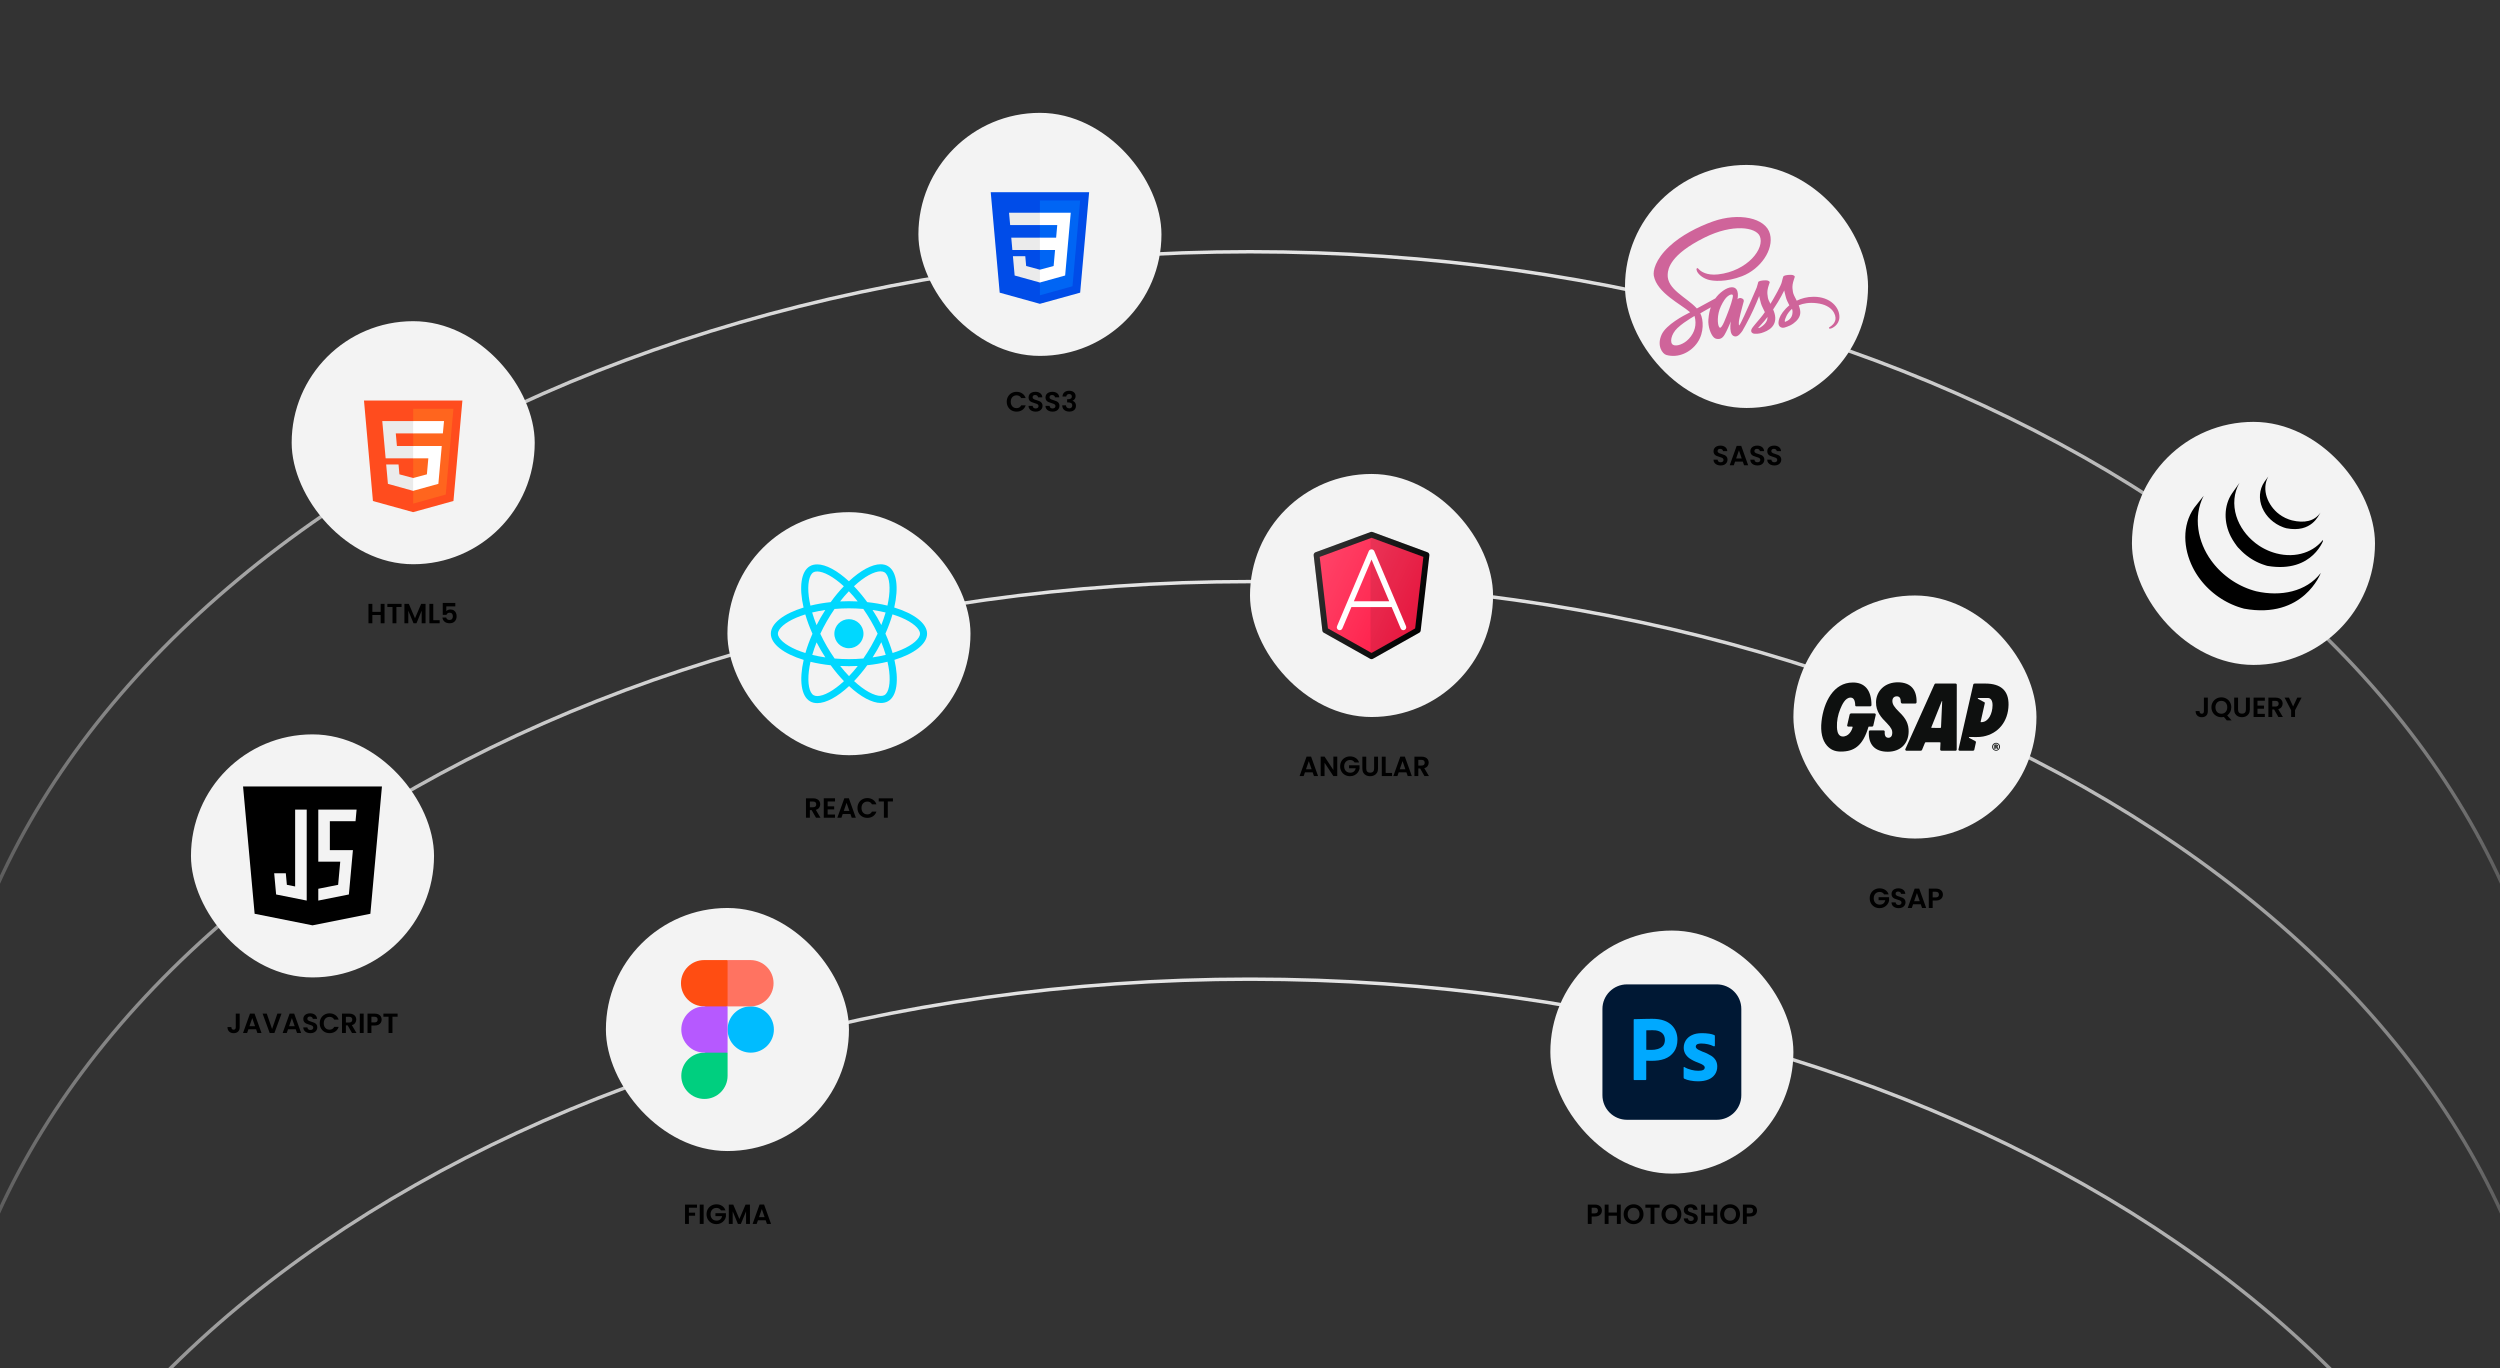 <svg width="1440" height="788" viewBox="0 0 1440 788" fill="none" xmlns="http://www.w3.org/2000/svg">
<rect x="0" y="0" width="1440" height="788" fill="#333333" stroke="none"/>
<g clip-path="url(#clip0_1482_2)">
<path d="M720 145C928.588 145 1117.38 203.044 1254.01 296.836C1390.63 390.631 1475 520.107 1475 663C1475 805.893 1390.63 935.369 1254.01 1029.16C1117.38 1122.96 928.588 1181 720 1181C511.412 1181 322.615 1122.96 185.993 1029.16C49.367 935.369 -35 805.893 -35 663C-35 520.107 49.367 390.631 185.993 296.836C322.615 203.044 511.412 145 720 145Z" stroke="url(#paint0_linear_1482_2)" stroke-width="2"/>
<path d="M720 335C928.588 335 1117.38 393.044 1254.01 486.836C1390.63 580.631 1475 710.107 1475 853C1475 995.893 1390.63 1125.37 1254.01 1219.16C1117.38 1312.96 928.588 1371 720 1371C511.412 1371 322.615 1312.96 185.993 1219.16C49.367 1125.37 -35 995.893 -35 853C-35 710.107 49.367 580.631 185.993 486.836C322.615 393.044 511.412 335 720 335Z" stroke="url(#paint1_linear_1482_2)" stroke-width="2"/>
<path d="M720 564C928.588 564 1117.38 622.044 1254.01 715.836C1390.63 809.631 1475 939.107 1475 1082C1475 1224.89 1390.63 1354.37 1254.01 1448.16C1117.38 1541.96 928.588 1600 720 1600C511.412 1600 322.615 1541.96 185.993 1448.16C49.367 1354.37 -35 1224.89 -35 1082C-35 939.107 49.367 809.631 185.993 715.836C322.615 622.044 511.412 564 720 564Z" stroke="url(#paint2_linear_1482_2)" stroke-width="2"/>
<rect x="168" y="185" width="140" height="140" rx="70" fill="#F3F3F3"/>
<path d="M214.812 288.594L209.656 230.719H266.344L261.188 288.562L237.953 295" fill="#FF4C1E"/>
<path d="M238 290.078V235.469H261.172L256.75 284.844L238 290.078Z" fill="#FF651E"/>
<path d="M220.188 242.547H238L240.649 246.094L238 249.641H227.969L228.625 256.906H238L240.649 260.586L238 263.984H222.125L220.188 242.547ZM222.437 267.547H229.562L230.062 273.219L238 275.344L240.989 278.884L238 282.75L223.438 278.688L222.437 267.547Z" fill="#EBEBEB"/>
<path d="M255.75 242.547H237.969V249.641H255.094L255.75 242.547ZM254.453 256.906H237.969V264H246.719L245.891 273.219L237.969 275.344V282.719L252.5 278.688L254.453 256.906Z" fill="white"/>
<rect x="419" y="295" width="140" height="140" rx="70" fill="#F3F3F3"/>
<g clip-path="url(#clip1_1482_2)">
<path fill-rule="evenodd" clip-rule="evenodd" d="M534 365.011C534 359.06 526.537 353.424 515.089 349.922C517.733 338.276 516.554 329.014 511.383 326.045C510.189 325.351 508.797 325.022 507.274 325.022V329.109C508.116 329.109 508.797 329.277 509.369 329.584C511.866 331.009 512.943 336.448 512.101 343.445C511.896 345.163 511.566 346.976 511.163 348.825C507.567 347.948 503.641 347.268 499.518 346.829C497.042 343.445 494.471 340.367 491.886 337.677C497.862 332.121 503.473 329.087 507.289 329.087V325C502.242 325 495.643 328.59 488.963 334.818C482.284 328.626 475.685 325.073 470.638 325.073V329.16C474.432 329.16 480.064 332.179 486.048 337.691C483.478 340.382 480.914 343.437 478.475 346.829C474.33 347.268 470.404 347.948 466.808 348.84C466.383 347.012 466.075 345.236 465.855 343.532C464.991 336.536 466.061 331.097 468.536 329.65C469.085 329.321 469.803 329.174 470.646 329.174V325.095C469.107 325.095 467.708 325.424 466.5 326.119C461.344 329.087 460.187 338.335 462.853 349.944C451.427 353.453 444 359.075 444 365.011C444 370.962 451.463 376.598 462.911 380.1C460.267 391.746 461.446 401.008 466.617 403.977C467.811 404.671 469.203 405 470.748 405C475.794 405 482.394 401.41 489.073 395.182C495.753 401.374 502.352 404.927 507.398 404.927C508.937 404.927 510.335 404.598 511.544 403.903C516.7 400.935 517.857 391.687 515.191 380.078C526.573 376.584 534 370.94 534 365.011ZM497.364 365.011C497.364 360.391 493.614 356.64 488.978 356.64C484.349 356.64 480.592 360.383 480.592 365.011C480.592 369.639 484.342 373.382 488.978 373.382C493.614 373.374 497.364 369.631 497.364 365.011ZM510.116 352.795C509.435 355.156 508.592 357.591 507.64 360.025C506.886 358.563 506.102 357.094 505.238 355.631C504.396 354.169 503.495 352.736 502.594 351.347C505.201 351.735 507.713 352.21 510.116 352.795ZM501.715 372.3C500.287 374.771 498.814 377.117 497.291 379.296C494.559 379.537 491.791 379.661 489 379.661C486.231 379.661 483.463 379.53 480.746 379.311C479.222 377.132 477.735 374.807 476.307 372.351C474.916 369.953 473.648 367.519 472.491 365.062C473.626 362.606 474.916 360.157 476.285 357.759C477.713 355.288 479.186 352.941 480.709 350.763C483.441 350.521 486.209 350.397 489 350.397C491.769 350.397 494.537 350.529 497.254 350.748C498.778 352.927 500.265 355.251 501.693 357.708C503.084 360.106 504.352 362.54 505.509 364.996C504.352 367.445 503.092 369.894 501.715 372.3ZM507.64 369.916C508.629 372.373 509.471 374.822 510.174 377.205C507.772 377.79 505.238 378.287 502.616 378.667C503.517 377.256 504.41 375.809 505.26 374.325C506.095 372.863 506.886 371.379 507.64 369.916ZM489.037 389.45C487.33 387.696 485.624 385.737 483.939 383.595C485.587 383.668 487.279 383.726 488.985 383.726C490.707 383.726 492.413 383.69 494.083 383.595C492.428 385.737 490.721 387.696 489.037 389.45ZM475.392 378.667C472.784 378.28 470.272 377.805 467.87 377.22C468.551 374.858 469.393 372.424 470.345 369.989C471.1 371.452 471.883 372.921 472.748 374.383C473.612 375.853 474.491 377.278 475.392 378.667ZM488.941 340.564C490.648 342.319 492.354 344.278 494.039 346.42C492.391 346.347 490.699 346.288 488.993 346.288C487.271 346.288 485.565 346.325 483.895 346.42C485.55 344.278 487.257 342.319 488.941 340.564ZM475.37 351.347C474.469 352.758 473.575 354.206 472.726 355.69C471.883 357.152 471.092 358.621 470.338 360.084C469.349 357.627 468.507 355.178 467.804 352.795C470.213 352.225 472.748 351.735 475.37 351.347ZM458.766 374.274C452.269 371.51 448.072 367.884 448.072 365.011C448.072 362.138 452.276 358.49 458.766 355.748C460.34 355.069 462.069 354.469 463.849 353.899C464.896 357.488 466.273 361.224 467.979 365.048C466.295 368.856 464.933 372.57 463.907 376.145C462.091 375.575 460.362 374.953 458.766 374.274ZM468.639 400.438C466.141 399.013 465.064 393.574 465.907 386.577C466.112 384.859 466.441 383.046 466.844 381.197C470.44 382.074 474.366 382.754 478.49 383.192C480.965 386.577 483.536 389.655 486.122 392.345C480.138 397.894 474.527 400.935 470.711 400.935C469.884 400.913 469.188 400.753 468.639 400.438ZM512.152 386.49C513.016 393.486 511.947 398.925 509.471 400.372C508.922 400.701 508.204 400.848 507.362 400.848C503.568 400.848 497.936 397.828 491.952 392.316C494.522 389.626 497.086 386.57 499.525 383.178C503.67 382.739 507.596 382.059 511.192 381.16C511.617 383.01 511.947 384.786 512.152 386.49ZM519.212 374.274C517.638 374.953 515.909 375.553 514.129 376.123C513.082 372.534 511.705 368.798 509.999 364.974C511.683 361.166 513.045 357.452 514.071 353.877C515.887 354.447 517.608 355.069 519.227 355.741C525.724 358.505 529.92 362.131 529.92 365.004C529.906 367.884 525.709 371.525 519.212 374.274Z" fill="#00D8FF"/>
</g>
<rect x="936" y="95" width="140" height="140" rx="70" fill="#F3F3F3"/>
<g clip-path="url(#clip2_1482_2)">
<path fill-rule="evenodd" clip-rule="evenodd" d="M1044.61 170.936C1040.87 170.954 1037.63 171.857 1034.91 173.186C1033.91 171.206 1032.91 169.477 1032.73 168.183C1032.54 166.681 1032.31 165.769 1032.54 163.971C1032.77 162.182 1033.81 159.637 1033.81 159.428C1033.79 159.237 1033.59 158.325 1031.43 158.299C1029.28 158.282 1027.41 158.716 1027.2 159.281C1026.99 159.845 1026.58 161.139 1026.31 162.468C1025.93 164.431 1022 171.371 1019.77 175.019C1019.04 173.603 1018.41 172.352 1018.29 171.353C1018.09 169.851 1017.87 168.939 1018.09 167.141C1018.32 165.352 1019.37 162.807 1019.37 162.599C1019.35 162.408 1019.14 161.496 1016.98 161.469C1014.83 161.452 1012.97 161.886 1012.76 162.451C1012.55 163.015 1012.32 164.344 1011.86 165.638C1011.42 166.933 1006.2 178.519 1004.84 181.541C1004.15 183.087 1003.54 184.312 1003.11 185.146C1002.67 185.979 1003.09 185.206 1003.05 185.293C1002.67 186.005 1002.46 186.396 1002.46 186.396V186.414C1002.17 186.935 1001.86 187.438 1001.72 187.438C1001.61 187.438 1001.4 186.04 1001.76 184.121C1002.53 180.099 1004.42 173.82 1004.39 173.594C1004.39 173.49 1004.75 172.387 1003.18 171.822C1001.65 171.258 1001.11 172.196 1000.98 172.196C1000.86 172.196 1000.76 172.526 1000.76 172.526C1000.76 172.526 1002.45 165.456 997.519 165.456C994.427 165.456 990.161 168.809 988.053 171.874C986.712 172.604 983.874 174.15 980.861 175.792C979.711 176.417 978.519 177.086 977.395 177.685L977.169 177.433C971.187 171.101 960.128 166.602 960.589 158.056C960.755 154.947 961.843 146.757 981.827 136.838C998.189 128.709 1011.29 130.941 1013.58 135.9C1016.81 142.987 1006.57 156.163 989.56 158.056C983.081 158.786 979.677 156.284 978.815 155.346C977.918 154.365 977.787 154.322 977.456 154.513C976.916 154.808 977.247 155.676 977.456 156.198C977.961 157.509 980.051 159.845 983.604 161.009C986.721 162.034 994.323 162.59 1003.52 159.046C1013.82 155.068 1021.87 144.012 1019.51 134.78C1017.1 125.391 1001.47 122.299 986.695 127.536C977.9 130.663 968.365 135.544 961.512 141.945C953.362 149.527 952.065 156.154 952.604 158.907C954.503 168.73 968.069 175.123 973.503 179.856C973.233 180.004 972.98 180.152 972.754 180.273C970.037 181.611 959.693 187.004 957.098 192.719C954.172 199.181 957.559 203.836 959.814 204.462C966.798 206.398 973.947 202.916 977.813 197.183C981.662 191.451 981.2 184.008 979.424 180.612L979.363 180.49L981.497 179.24C982.872 178.423 984.231 177.676 985.424 177.033C984.753 178.849 984.274 180.994 984.022 184.121C983.726 187.786 985.232 192.545 987.217 194.421C988.097 195.238 989.142 195.255 989.786 195.255C992.085 195.255 993.13 193.362 994.279 191.086C995.699 188.316 996.953 185.102 996.953 185.102C996.953 185.102 995.385 193.796 999.669 193.796C1001.24 193.796 1002.8 191.772 1003.52 190.73V190.748C1003.52 190.748 1003.56 190.687 1003.64 190.539C1003.73 190.409 1003.81 190.279 1003.89 190.14V190.096C1004.52 189.01 1005.92 186.535 1008.01 182.427C1010.71 177.129 1013.3 170.502 1013.3 170.502C1013.3 170.502 1013.55 172.126 1014.32 174.793C1014.79 176.373 1015.79 178.11 1016.56 179.795C1015.94 180.673 1015.56 181.168 1015.56 181.168L1015.58 181.185C1015.07 181.854 1014.52 182.557 1013.92 183.27C1011.79 185.814 1009.24 188.706 1008.91 189.54C1008.51 190.522 1008.59 191.251 1009.37 191.833C1009.94 192.25 1010.94 192.337 1012 192.25C1013.92 192.128 1015.26 191.642 1015.93 191.355C1016.97 190.982 1018.16 190.417 1019.31 189.584C1021.4 188.038 1022.68 185.849 1022.55 182.931C1022.49 181.324 1021.97 179.743 1021.32 178.241C1021.51 177.972 1021.69 177.702 1021.88 177.407C1025.18 172.595 1027.73 167.297 1027.73 167.297C1027.73 167.297 1027.99 168.921 1028.76 171.588C1029.16 172.943 1029.95 174.419 1030.66 175.878C1027.57 178.397 1025.63 181.315 1024.96 183.235C1023.72 186.778 1024.69 188.385 1026.51 188.759C1027.33 188.924 1028.49 188.55 1029.37 188.177C1030.46 187.821 1031.77 187.221 1032.99 186.318C1035.07 184.772 1037.08 182.627 1036.97 179.735C1036.91 178.397 1036.56 177.086 1036.08 175.835C1038.71 174.749 1042.12 174.124 1046.44 174.645C1055.74 175.731 1057.58 181.524 1057.23 183.938C1056.87 186.353 1054.93 187.69 1054.28 188.107C1053.64 188.507 1053.43 188.646 1053.49 188.941C1053.58 189.375 1053.87 189.358 1054.43 189.271C1055.21 189.149 1059.33 187.291 1059.49 182.827C1059.74 177.129 1054.28 170.876 1044.61 170.936ZM972.885 195.055C969.811 198.408 965.483 199.685 963.646 198.599C961.66 197.453 962.435 192.511 966.215 188.95C968.513 186.778 971.5 184.781 973.468 183.547C973.903 183.278 974.574 182.879 975.366 182.401C975.488 182.314 975.575 182.279 975.575 182.279C975.723 182.193 975.889 182.088 976.054 181.984C977.456 187.074 976.124 191.529 972.885 195.055ZM995.35 179.821C994.288 182.427 992.024 189.123 990.666 188.741C989.499 188.429 988.785 183.365 990.439 178.362C991.275 175.844 993.052 172.839 994.097 171.675C995.786 169.799 997.632 169.173 998.085 169.946C998.633 170.936 996.021 178.189 995.35 179.821ZM1013.89 188.654C1013.43 188.88 1013.01 189.054 1012.83 188.924C1012.68 188.837 1013.02 188.524 1013.02 188.524C1013.02 188.524 1015.33 186.04 1016.26 184.894C1016.78 184.225 1017.41 183.452 1018.08 182.583V182.835C1018.07 185.84 1015.19 187.847 1013.89 188.654ZM1028.19 185.406C1027.86 185.154 1027.89 184.381 1029.02 181.967C1029.46 181.011 1030.47 179.405 1032.2 177.885C1032.41 178.51 1032.53 179.118 1032.51 179.674C1032.49 183.426 1029.82 184.824 1028.19 185.406Z" fill="#CF649A"/>
</g>
<rect x="1033" y="343" width="140" height="140" rx="70" fill="#F3F3F3"/>
<g clip-path="url(#clip3_1482_2)">
<path d="M1080.45 411.682C1080.45 411.682 1080.45 411.693 1080.45 411.7L1079.03 417.92C1078.95 418.272 1078.61 418.53 1078.2 418.53H1076.49C1076.36 418.53 1076.25 418.615 1076.21 418.738C1074.63 424.156 1072.49 427.881 1069.66 430.117C1067.25 432.021 1064.29 432.908 1060.32 432.908C1056.76 432.908 1054.36 431.752 1052.32 429.47C1049.63 426.454 1048.52 421.516 1049.19 415.566C1050.41 404.397 1056.15 393.127 1067.2 393.127C1070.56 393.096 1073.2 394.143 1075.04 396.233C1076.98 398.443 1077.96 401.772 1077.97 406.128C1077.96 406.524 1077.63 406.843 1077.24 406.843H1069.15C1068.86 406.843 1068.6 406.583 1068.61 406.296C1068.54 403.284 1067.66 401.815 1065.9 401.815C1062.79 401.815 1060.96 406.069 1059.99 408.427C1058.63 411.721 1057.94 415.297 1058.08 418.86C1058.14 420.519 1058.41 422.852 1059.97 423.818C1061.35 424.674 1063.33 424.106 1064.52 423.158C1065.72 422.209 1066.68 420.567 1067.08 419.07C1067.14 418.862 1067.14 418.701 1067.09 418.629C1067.03 418.554 1066.87 418.537 1066.75 418.537H1064.67C1064.45 418.537 1064.23 418.434 1064.1 418.268C1063.98 418.128 1063.94 417.955 1063.98 417.785L1065.4 411.553C1065.47 411.234 1065.76 410.994 1066.11 410.95V410.934H1079.76C1079.79 410.934 1079.82 410.934 1079.85 410.941C1080.21 410.987 1080.46 411.319 1080.45 411.682H1080.45Z" fill="#0E100F"/>
<path d="M1103.94 404.532C1103.94 404.921 1103.61 405.24 1103.22 405.24H1095.76C1095.27 405.24 1094.87 404.84 1094.87 404.353C1094.87 402.156 1094.11 401.087 1092.57 401.087C1091.03 401.087 1090.04 402.043 1090.01 403.71C1089.98 405.57 1091.02 407.26 1093.99 410.165C1097.89 413.863 1099.46 417.14 1099.38 421.47C1099.26 428.473 1094.54 433 1087.36 433C1083.7 433 1080.9 432.01 1079.04 430.058C1077.14 428.075 1076.28 425.166 1076.46 421.411C1076.47 421.022 1076.79 420.705 1077.18 420.705H1084.9C1085.11 420.705 1085.32 420.808 1085.46 420.983C1085.58 421.133 1085.63 421.319 1085.6 421.494C1085.51 422.849 1085.74 423.861 1086.27 424.421C1086.61 424.784 1087.08 424.967 1087.67 424.967C1089.09 424.967 1089.93 423.951 1089.96 422.18C1089.99 420.65 1089.51 419.308 1086.9 416.596C1083.52 413.267 1080.49 409.828 1080.59 404.421C1080.64 401.286 1081.88 398.419 1084.06 396.346C1086.37 394.156 1089.54 393 1093.21 393C1096.88 393.026 1099.67 394.084 1101.49 396.145C1103.21 398.099 1104.04 400.921 1103.95 404.532H1103.94Z" fill="#0E100F"/>
<path d="M1127.06 431.682L1127.11 394.438C1127.12 394.047 1126.8 393.728 1126.41 393.728H1114.87C1114.48 393.728 1114.31 394.064 1114.2 394.287L1097.49 431.455V431.461C1097.49 431.461 1097.48 431.468 1097.48 431.47C1097.29 431.927 1097.65 432.416 1098.14 432.416H1106.2C1106.64 432.416 1106.93 432.283 1107.07 432.005L1108.67 428.119C1108.87 427.601 1108.91 427.553 1109.47 427.553H1117.18C1117.71 427.553 1117.72 427.564 1117.71 428.093L1117.54 431.706C1117.54 432.097 1117.85 432.416 1118.24 432.416H1126.39C1126.6 432.416 1126.79 432.329 1126.92 432.174C1127.04 432.036 1127.09 431.861 1127.06 431.682ZM1112.78 419.247C1112.71 419.247 1112.65 419.245 1112.6 419.24C1112.48 419.23 1112.4 419.113 1112.43 418.996C1112.44 418.941 1112.47 418.869 1112.5 418.779L1118.28 404.342C1118.33 404.2 1118.39 404.06 1118.46 403.925C1118.55 403.73 1118.67 403.717 1118.7 403.861C1118.73 403.981 1118.04 418.685 1118.04 418.685C1117.98 419.236 1117.96 419.258 1117.42 419.304L1112.79 419.249H1112.78L1112.78 419.247Z" fill="#0E100F"/>
<path d="M1143.5 393.728H1137.38C1137.05 393.728 1136.69 393.9 1136.6 394.29C1136.6 394.29 1128.08 431.658 1128.08 431.662C1128.04 431.835 1128.08 432.005 1128.19 432.147C1128.33 432.313 1128.55 432.416 1128.77 432.416H1136.43C1136.84 432.416 1137.12 432.213 1137.2 431.859C1137.2 431.859 1138.13 427.636 1138.13 427.623C1138.19 427.293 1138.08 427.037 1137.79 426.882C1137.65 426.81 1137.51 426.738 1137.38 426.666L1136.05 425.968L1134.73 425.273C1134.56 425.183 1134.38 425.094 1134.22 425.004C1134.13 424.961 1134.08 424.873 1134.08 424.777C1134.08 424.635 1134.2 424.519 1134.34 424.519L1138.54 424.539C1139.8 424.545 1141.05 424.456 1142.29 424.226C1150.98 422.606 1156.75 415.579 1156.92 406.018C1157.06 397.859 1152.55 393.723 1143.51 393.723L1143.5 393.728ZM1141.42 415.968H1141.25C1140.89 415.968 1140.82 415.927 1140.81 415.913C1140.8 415.905 1143.23 405.151 1143.23 405.135C1143.29 404.825 1143.29 404.646 1143.1 404.541C1142.86 404.405 1139.31 402.519 1139.31 402.519C1139.23 402.473 1139.18 402.386 1139.18 402.29C1139.18 402.15 1139.3 402.034 1139.44 402.034H1145.04C1146.79 402.088 1147.76 403.662 1147.71 406.351C1147.63 411.006 1145.44 415.804 1141.42 415.968Z" fill="#0E100F"/>
<path d="M1149.74 432.416C1151 432.416 1151.98 431.448 1151.98 430.143C1151.98 428.838 1151 427.87 1149.74 427.87C1148.48 427.87 1147.48 428.838 1147.48 430.143C1147.48 431.448 1148.47 432.416 1149.74 432.416ZM1148.01 430.134C1148.01 429.026 1148.67 428.301 1149.74 428.301C1150.8 428.301 1151.45 429.024 1151.45 430.134C1151.45 431.245 1150.8 431.975 1149.74 431.975C1148.67 431.975 1148.01 431.251 1148.01 430.134ZM1148.75 431.354H1149.46V430.48H1149.67C1150.21 430.48 1149.97 431.251 1150.11 431.354H1150.85V431.317C1150.71 431.28 1150.93 430.311 1150.31 430.209V430.198C1150.61 430.134 1150.81 429.916 1150.81 429.588C1150.81 429.118 1150.47 428.864 1149.92 428.864H1148.74V431.354H1148.75ZM1149.46 429.953V429.369H1149.71C1149.95 429.369 1150.09 429.446 1150.09 429.66C1150.09 429.857 1149.95 429.951 1149.71 429.951H1149.46V429.953Z" fill="#0E100F"/>
</g>
<rect x="720" y="273" width="140" height="140" rx="70" fill="#F3F3F3"/>
<path d="M822.243 318.104L790.576 306.438C790.204 306.301 789.796 306.301 789.424 306.438L757.757 318.104C757.406 318.233 757.109 318.476 756.914 318.794C756.718 319.113 756.635 319.488 756.678 319.859L761.678 363.192C761.708 363.453 761.799 363.704 761.945 363.923C762.091 364.142 762.287 364.323 762.516 364.452L789.183 379.452C789.432 379.593 789.714 379.667 790 379.667C790.286 379.667 790.568 379.593 790.817 379.452L817.484 364.452C817.713 364.323 817.909 364.142 818.055 363.923C818.201 363.704 818.292 363.453 818.322 363.192L823.322 319.859C823.365 319.488 823.282 319.113 823.086 318.794C822.891 318.476 822.593 318.233 822.243 318.104Z" fill="black"/>
<path d="M815.11 361.963L790 376.09L764.89 361.963L760.14 320.777L790 309.777L819.86 320.777L815.11 361.963Z" fill="#FF1744"/>
<path opacity="0.1" d="M789.417 309.993V375.763L790 376.09L815.11 361.963L819.86 320.777L790 309.777L789.417 309.993Z" fill="black"/>
<path d="M788.465 317.352L770.132 360.686C769.96 361.093 769.957 361.551 770.123 361.961C770.29 362.37 770.612 362.696 771.019 362.868C771.426 363.04 771.885 363.043 772.294 362.877C772.703 362.71 773.03 362.388 773.202 361.981L778.412 349.667H801.588L806.798 361.981C806.925 362.283 807.139 362.541 807.412 362.723C807.685 362.904 808.006 363 808.333 363C808.556 363 808.777 362.956 808.983 362.87C809.39 362.697 809.711 362.37 809.877 361.961C810.043 361.551 810.04 361.093 809.868 360.686L791.535 317.352C791.388 317.072 791.167 316.838 790.897 316.674C790.626 316.511 790.316 316.424 790 316.424C789.684 316.424 789.374 316.511 789.103 316.674C788.833 316.838 788.612 317.072 788.465 317.352ZM800.178 346.333H779.822L790 322.277L800.178 346.333Z" fill="white"/>
<path d="M822.243 318.104L790.576 306.438C790.204 306.301 789.796 306.301 789.424 306.438L757.757 318.104C757.406 318.233 757.109 318.476 756.914 318.794C756.718 319.113 756.635 319.488 756.678 319.859L761.678 363.192C761.708 363.453 761.799 363.704 761.945 363.923C762.091 364.142 762.287 364.323 762.516 364.452L789.183 379.452C789.432 379.593 789.714 379.667 790 379.667C790.286 379.667 790.568 379.593 790.817 379.452L817.484 364.452C817.713 364.323 817.909 364.142 818.055 363.923C818.201 363.704 818.292 363.453 818.322 363.192L823.322 319.859C823.365 319.488 823.282 319.113 823.086 318.794C822.891 318.476 822.593 318.233 822.243 318.104Z" fill="url(#paint3_linear_1482_2)"/>
<rect x="893" y="536" width="140" height="140" rx="70" fill="#F3F3F3"/>
<path d="M937.167 567H988.833C996.667 567 1003 573.333 1003 581.167V630.833C1003 638.667 996.667 645 988.833 645H937.167C929.333 645 923 638.667 923 630.833V581.167C923 573.333 929.333 567 937.167 567Z" fill="#001834"/>
<path d="M941 621.7V587.4C941 587.167 941.1 587.033 941.333 587.033C941.9 587.033 942.433 587.033 943.2 587C944 586.967 944.833 586.967 945.733 586.933C946.633 586.9 947.6 586.9 948.633 586.867C949.667 586.833 950.667 586.833 951.667 586.833C954.4 586.833 956.667 587.167 958.533 587.867C960.2 588.433 961.733 589.367 963 590.6C964.067 591.667 964.9 592.967 965.433 594.4C965.933 595.8 966.2 597.233 966.2 598.733C966.2 601.6 965.533 603.966 964.2 605.833C962.867 607.7 961 609.1 958.833 609.9C956.567 610.733 954.067 611.033 951.333 611.033C950.533 611.033 950 611.033 949.667 611C949.333 610.967 948.867 610.967 948.233 610.967V621.667C948.267 621.9 948.1 622.1 947.867 622.133C947.833 622.133 947.8 622.133 947.733 622.133H941.4C941.133 622.133 941 622 941 621.7ZM948.267 593.467V604.667C948.733 604.7 949.167 604.733 949.567 604.733H951.333C953.635 604.733 956.293 604.192 957.9 602.367C959.283 600.796 959.287 597.68 958.167 595.967C956.837 593.934 954.179 593.345 951.9 593.4C951.033 593.4 950.267 593.4 949.633 593.433C948.967 593.4 948.5 593.433 948.267 593.467Z" fill="#00A9FF"/>
<path d="M987 602.633C986 602.1 984.933 601.733 983.8 601.5C982.567 601.233 981.333 601.067 980.067 601.067C979.4 601.033 978.7 601.133 978.067 601.3C977.633 601.4 977.267 601.633 977.033 601.967C976.867 602.233 976.767 602.567 976.767 602.867C976.767 603.167 976.9 603.467 977.1 603.733C977.4 604.1 977.8 604.4 978.233 604.633C979 605.033 979.8 605.4 980.6 605.733C982.4 606.333 984.133 607.167 985.733 608.167C986.833 608.867 987.733 609.8 988.367 610.933C988.9 612 989.167 613.167 989.133 614.367C989.167 615.933 988.7 617.5 987.833 618.8C986.9 620.133 985.6 621.167 984.1 621.767C982.467 622.467 980.467 622.833 978.067 622.833C976.533 622.833 975.033 622.7 973.533 622.4C972.367 622.2 971.2 621.833 970.133 621.333C969.9 621.2 969.733 620.967 969.767 620.7V614.9C969.767 614.8 969.8 614.667 969.9 614.6C970 614.533 970.1 614.567 970.2 614.633C971.5 615.4 972.867 615.933 974.333 616.267C975.6 616.6 976.933 616.767 978.267 616.767C979.533 616.767 980.433 616.6 981.033 616.3C981.567 616.067 981.933 615.5 981.933 614.9C981.933 614.433 981.667 614 981.133 613.567C980.6 613.133 979.5 612.633 977.867 612C976.167 611.4 974.6 610.6 973.133 609.6C972.1 608.867 971.233 607.9 970.6 606.767C970.067 605.7 969.8 604.533 969.833 603.367C969.833 601.933 970.233 600.567 970.967 599.333C971.8 598 973.033 596.933 974.467 596.267C976.033 595.467 978 595.1 980.367 595.1C981.733 595.1 983.133 595.2 984.5 595.4C985.5 595.533 986.467 595.8 987.367 596.167C987.5 596.2 987.633 596.333 987.7 596.467C987.733 596.6 987.767 596.733 987.767 596.867V602.3C987.767 602.433 987.7 602.567 987.6 602.633C987.3 602.7 987.133 602.7 987 602.633Z" fill="#00A9FF"/>
<rect x="1228" y="243" width="140" height="140" rx="70" fill="#F3F3F3"/>
<g clip-path="url(#clip4_1482_2)">
<path d="M1263.81 292.565C1256.72 302.747 1257.61 315.989 1263.01 326.808C1263.14 327.064 1263.28 327.317 1263.41 327.573C1263.49 327.736 1263.57 327.901 1263.66 328.064L1263.82 328.344C1263.91 328.515 1264.01 328.677 1264.1 328.848C1264.27 329.144 1264.44 329.437 1264.62 329.733C1264.72 329.896 1264.81 330.056 1264.91 330.219C1265.11 330.531 1265.3 330.843 1265.51 331.157C1265.6 331.288 1265.68 331.424 1265.77 331.552C1266.05 331.968 1266.34 332.389 1266.63 332.803C1266.65 332.813 1266.65 332.829 1266.66 332.835C1266.71 332.901 1266.76 332.971 1266.81 333.032C1267.07 333.392 1267.33 333.741 1267.6 334.085C1267.7 334.216 1267.8 334.341 1267.9 334.467C1268.14 334.768 1268.38 335.067 1268.63 335.368C1268.72 335.477 1268.81 335.592 1268.91 335.701C1269.24 336.091 1269.58 336.483 1269.93 336.864C1269.93 336.869 1269.94 336.88 1269.95 336.885C1269.97 336.907 1269.98 336.912 1269.99 336.933C1270.33 337.304 1270.67 337.661 1271.02 338.021C1271.13 338.136 1271.24 338.245 1271.36 338.355C1271.63 338.632 1271.9 338.901 1272.18 339.168C1272.3 339.277 1272.41 339.387 1272.52 339.491C1272.9 339.84 1273.27 340.184 1273.66 340.523C1273.66 340.528 1273.67 340.533 1273.67 340.533C1273.74 340.595 1273.81 340.648 1273.87 340.704C1274.21 340.995 1274.55 341.288 1274.9 341.573C1275.04 341.688 1275.18 341.797 1275.33 341.912C1275.61 342.136 1275.9 342.36 1276.18 342.584C1276.34 342.699 1276.49 342.813 1276.64 342.933C1276.96 343.168 1277.28 343.397 1277.6 343.621C1277.72 343.709 1277.84 343.792 1277.95 343.872C1277.99 343.893 1278.02 343.92 1278.05 343.939C1278.36 344.152 1278.67 344.355 1278.99 344.557C1279.12 344.645 1279.26 344.739 1279.39 344.829C1279.87 345.131 1280.36 345.435 1280.85 345.725C1280.99 345.803 1281.13 345.877 1281.26 345.955C1281.62 346.163 1281.99 346.365 1282.36 346.568C1282.55 346.677 1282.76 346.776 1282.97 346.88C1283.23 347.016 1283.49 347.157 1283.75 347.285C1283.81 347.317 1283.87 347.347 1283.93 347.373C1284.04 347.427 1284.15 347.477 1284.25 347.531C1284.66 347.728 1285.08 347.92 1285.5 348.109C1285.59 348.152 1285.67 348.187 1285.77 348.224C1286.25 348.437 1286.73 348.64 1287.22 348.829C1287.34 348.883 1287.45 348.923 1287.57 348.971C1288.03 349.147 1288.49 349.32 1288.94 349.48C1289 349.501 1289.06 349.517 1289.11 349.536C1289.62 349.712 1290.13 349.88 1290.65 350.037C1290.77 350.075 1290.89 350.115 1291.02 350.147C1291.54 350.309 1292.05 350.496 1292.59 350.595C1326.85 356.84 1336.79 330.011 1336.79 330.011C1328.44 340.896 1313.61 343.771 1299.55 340.573C1299.02 340.453 1298.5 340.288 1297.98 340.131C1297.85 340.093 1297.72 340.053 1297.59 340.011C1297.09 339.859 1296.58 339.693 1296.09 339.52C1296.02 339.493 1295.95 339.472 1295.88 339.448C1295.43 339.285 1294.99 339.125 1294.54 338.952C1294.42 338.899 1294.3 338.853 1294.17 338.805C1293.69 338.613 1293.21 338.416 1292.73 338.205C1292.64 338.163 1292.54 338.123 1292.45 338.08C1292.04 337.893 1291.64 337.704 1291.23 337.512C1291.12 337.459 1291 337.403 1290.88 337.344C1290.57 337.187 1290.26 337.027 1289.94 336.864C1289.74 336.755 1289.53 336.651 1289.32 336.536C1288.94 336.333 1288.57 336.125 1288.19 335.907C1288.07 335.84 1287.94 335.771 1287.81 335.699C1287.32 335.408 1286.83 335.104 1286.35 334.797C1286.22 334.715 1286.09 334.627 1285.95 334.536C1285.61 334.312 1285.26 334.077 1284.91 333.843C1284.8 333.765 1284.69 333.68 1284.58 333.608C1284.25 333.373 1283.92 333.133 1283.59 332.893C1283.44 332.784 1283.3 332.675 1283.16 332.56C1282.86 332.336 1282.56 332.107 1282.27 331.867C1282.13 331.763 1282 331.653 1281.87 331.549C1281.5 331.243 1281.13 330.936 1280.77 330.616C1280.73 330.584 1280.69 330.549 1280.64 330.512C1280.25 330.168 1279.86 329.813 1279.48 329.456C1279.36 329.355 1279.25 329.251 1279.15 329.147C1278.86 328.875 1278.58 328.605 1278.31 328.323C1278.2 328.213 1278.09 328.109 1277.98 328C1277.63 327.64 1277.29 327.28 1276.95 326.912C1276.94 326.896 1276.92 326.875 1276.9 326.859C1276.55 326.469 1276.2 326.072 1275.86 325.672C1275.77 325.563 1275.68 325.459 1275.59 325.349C1275.34 325.048 1275.09 324.736 1274.84 324.421C1274.75 324.312 1274.66 324.197 1274.57 324.083C1274.27 323.696 1273.98 323.317 1273.7 322.931C1265.9 312.288 1263.09 297.611 1269.33 285.555" fill="black"/>
<path d="M1285.79 283.987C1280.67 291.363 1280.95 301.227 1284.94 309.024C1285.61 310.331 1286.37 311.597 1287.21 312.805C1287.98 313.904 1288.83 315.216 1289.85 316.093C1290.22 316.499 1290.6 316.901 1291 317.285C1291.1 317.389 1291.2 317.488 1291.3 317.587C1291.68 317.957 1292.07 318.32 1292.47 318.675C1292.49 318.691 1292.5 318.707 1292.52 318.717C1292.53 318.722 1292.53 318.723 1292.53 318.728C1292.98 319.117 1293.44 319.493 1293.9 319.864C1294.01 319.941 1294.11 320.027 1294.22 320.109C1294.69 320.469 1295.16 320.819 1295.65 321.157C1295.66 321.168 1295.68 321.178 1295.69 321.189C1295.91 321.341 1296.13 321.474 1296.35 321.621C1296.45 321.688 1296.55 321.763 1296.66 321.824C1297.01 322.048 1297.36 322.266 1297.72 322.474C1297.77 322.507 1297.82 322.531 1297.87 322.562C1298.18 322.739 1298.49 322.917 1298.81 323.088C1298.92 323.149 1299.03 323.202 1299.14 323.258C1299.36 323.373 1299.58 323.488 1299.8 323.603C1299.84 323.618 1299.87 323.635 1299.9 323.645C1300.35 323.869 1300.81 324.083 1301.27 324.285C1301.37 324.328 1301.47 324.368 1301.58 324.41C1301.95 324.568 1302.32 324.722 1302.7 324.864C1302.86 324.925 1303.02 324.984 1303.18 325.04C1303.53 325.17 1303.87 325.285 1304.22 325.4C1304.37 325.453 1304.53 325.504 1304.68 325.552C1305.18 325.704 1305.66 325.901 1306.18 325.984C1332.62 330.365 1338.73 310.008 1338.73 310.008C1333.22 317.928 1322.57 321.715 1311.19 318.76C1310.69 318.624 1310.19 318.483 1309.69 318.328C1309.54 318.28 1309.4 318.229 1309.25 318.181C1308.89 318.067 1308.54 317.947 1308.19 317.816C1308.03 317.76 1307.88 317.701 1307.72 317.645C1307.34 317.499 1306.97 317.349 1306.59 317.187C1306.49 317.144 1306.39 317.104 1306.29 317.061C1305.82 316.859 1305.36 316.64 1304.91 316.416C1304.67 316.307 1304.45 316.187 1304.22 316.067C1304.09 316 1303.95 315.925 1303.82 315.859C1303.53 315.701 1303.23 315.536 1302.94 315.371C1302.87 315.328 1302.8 315.293 1302.73 315.253C1302.38 315.045 1302.02 314.826 1301.68 314.608C1301.57 314.536 1301.46 314.461 1301.35 314.395C1301.13 314.243 1300.9 314.093 1300.67 313.936C1300.18 313.603 1299.71 313.248 1299.24 312.893C1299.13 312.805 1299.02 312.723 1298.92 312.637C1293.94 308.704 1289.99 303.336 1288.11 297.243C1286.15 290.925 1286.57 283.837 1289.98 278.08" fill="black"/>
<path d="M1304.28 277.581C1301.26 282.024 1300.97 287.544 1303.06 292.451C1305.27 297.664 1309.8 301.747 1315.08 303.685C1315.3 303.768 1315.52 303.843 1315.74 303.915C1315.84 303.947 1315.93 303.976 1316.03 304.008C1316.34 304.101 1316.65 304.216 1316.97 304.28C1331.58 307.104 1335.53 296.784 1336.59 295.264C1333.11 300.264 1327.29 301.461 1320.13 299.723C1319.57 299.587 1318.95 299.384 1318.41 299.192C1317.7 298.941 1317.02 298.656 1316.35 298.339C1315.08 297.728 1313.87 296.989 1312.74 296.141C1306.34 291.283 1302.36 282.016 1306.54 274.469" fill="black"/>
</g>
<rect x="529" y="65" width="140" height="140" rx="70" fill="#F3F3F3"/>
<g clip-path="url(#clip5_1482_2)">
<path d="M627.339 110.722L622.175 168.566L598.965 175L575.819 168.575L570.661 110.722H627.339Z" fill="#004CE8"/>
<path d="M617.755 164.882L622.167 115.452H599V170.082L617.755 164.882Z" fill="#0065F4"/>
<path d="M582.486 136.909L583.122 144.004H599L602.052 140.457L599 136.909H582.486Z" fill="#EBEBEB"/>
<path d="M599 122.548H598.975H581.208L581.853 129.643H599L602.052 126.095L599 122.548Z" fill="#EBEBEB"/>
<path d="M599 162.719L602.052 158.956L599 155.336L598.969 155.345L591.067 153.211L590.562 147.552H586.722H583.439L584.433 158.693L598.967 162.728L599 162.719Z" fill="#EBEBEB"/>
<path d="M607.713 144.004L606.889 153.206L598.975 155.342V162.724L613.521 158.693L613.628 157.494L615.295 138.814L615.469 136.909L616.75 122.548H598.975V129.643H608.974L608.328 136.909H598.975V144.004H607.713Z" fill="white"/>
</g>
<rect x="110" y="423" width="140" height="140" rx="70" fill="#F3F3F3"/>
<g clip-path="url(#clip6_1482_2)">
<path d="M140 453L146.667 526.333L180 533L213.333 526.333L220 453H140ZM176.667 518.732L159.043 515.213L157.933 503H164.629L165.232 509.653L170 510.604V466.333H176.667V518.732H176.667ZM204.792 473H190V489.667H203.278L200.957 515.214L183.333 518.733V511.936L194.766 509.654L195.977 496.334H183.333V466.334H205.397L204.792 473Z" fill="black"/>
</g>
<rect x="349" y="523" width="140" height="140" rx="70" fill="#F3F3F3"/>
<path d="M419.094 593C419.094 585.636 425.063 579.667 432.427 579.667C439.791 579.667 445.76 585.636 445.76 593C445.76 600.364 439.79 606.333 432.427 606.333C425.063 606.333 419.094 600.364 419.094 593Z" fill="#00BCFF"/>
<path d="M392.427 619.667C392.427 612.303 398.396 606.333 405.76 606.333L412.866 602.582L419.093 606.333V619.667C419.093 627.031 413.124 633 405.76 633C398.396 633 392.427 627.03 392.427 619.667Z" fill="#00CF7F"/>
<path d="M419.094 553L411.838 565.605L419.094 579.667H432.24C439.604 579.667 445.573 573.697 445.573 566.333C445.573 558.97 439.604 553 432.24 553H419.094Z" fill="#FF7361"/>
<path d="M392.24 566.333C392.24 573.697 398.209 579.667 405.573 579.667L412.646 582.398L419.093 579.667V553H405.573C398.209 553 392.24 558.97 392.24 566.333Z" fill="#FF4D12"/>
<path d="M392.427 593C392.427 600.364 398.396 606.333 405.76 606.333H419.093V579.667H405.76C398.396 579.667 392.427 585.636 392.427 593Z" fill="#B659FF"/>
<path d="M221.501 347.832V359H219.261V354.248H214.477V359H212.237V347.832H214.477V352.424H219.261V347.832H221.501ZM231.306 347.832V349.64H228.33V359H226.09V349.64H223.114V347.832H231.306ZM245.116 347.832V359H242.876V351.736L239.884 359H238.188L235.18 351.736V359H232.94V347.832H235.484L239.036 356.136L242.588 347.832H245.116ZM249.571 357.224H253.251V359H247.331V347.832H249.571V357.224ZM262.258 349.272H257.074V352.008C257.298 351.731 257.618 351.507 258.034 351.336C258.45 351.155 258.893 351.064 259.362 351.064C260.216 351.064 260.914 351.251 261.458 351.624C262.002 351.997 262.397 352.477 262.642 353.064C262.888 353.64 263.01 354.259 263.01 354.92C263.01 356.147 262.658 357.133 261.954 357.88C261.261 358.627 260.269 359 258.978 359C257.762 359 256.792 358.696 256.066 358.088C255.341 357.48 254.93 356.685 254.834 355.704H257.01C257.106 356.131 257.32 356.472 257.65 356.728C257.992 356.984 258.424 357.112 258.946 357.112C259.576 357.112 260.05 356.915 260.37 356.52C260.69 356.125 260.85 355.603 260.85 354.952C260.85 354.291 260.685 353.789 260.354 353.448C260.034 353.096 259.56 352.92 258.93 352.92C258.482 352.92 258.109 353.032 257.81 353.256C257.512 353.48 257.298 353.779 257.17 354.152H255.026V347.304H262.258V349.272Z" fill="black"/>
<path d="M579.88 231.4C579.88 230.301 580.126 229.32 580.616 228.456C581.118 227.581 581.795 226.904 582.648 226.424C583.512 225.933 584.478 225.688 585.544 225.688C586.792 225.688 587.886 226.008 588.824 226.648C589.763 227.288 590.419 228.173 590.792 229.304H588.216C587.96 228.771 587.598 228.371 587.128 228.104C586.67 227.837 586.136 227.704 585.528 227.704C584.878 227.704 584.296 227.859 583.784 228.168C583.283 228.467 582.888 228.893 582.6 229.448C582.323 230.003 582.184 230.653 582.184 231.4C582.184 232.136 582.323 232.787 582.6 233.352C582.888 233.907 583.283 234.339 583.784 234.648C584.296 234.947 584.878 235.096 585.528 235.096C586.136 235.096 586.67 234.963 587.128 234.696C587.598 234.419 587.96 234.013 588.216 233.48H590.792C590.419 234.621 589.763 235.512 588.824 236.152C587.896 236.781 586.803 237.096 585.544 237.096C584.478 237.096 583.512 236.856 582.648 236.376C581.795 235.885 581.118 235.208 580.616 234.344C580.126 233.48 579.88 232.499 579.88 231.4ZM596.562 237.112C595.783 237.112 595.079 236.979 594.45 236.712C593.831 236.445 593.34 236.061 592.978 235.56C592.615 235.059 592.428 234.467 592.418 233.784H594.818C594.85 234.243 595.01 234.605 595.298 234.872C595.596 235.139 596.002 235.272 596.514 235.272C597.036 235.272 597.447 235.149 597.746 234.904C598.044 234.648 598.194 234.317 598.194 233.912C598.194 233.581 598.092 233.309 597.89 233.096C597.687 232.883 597.431 232.717 597.122 232.6C596.823 232.472 596.407 232.333 595.874 232.184C595.148 231.971 594.556 231.763 594.098 231.56C593.65 231.347 593.26 231.032 592.93 230.616C592.61 230.189 592.45 229.624 592.45 228.92C592.45 228.259 592.615 227.683 592.946 227.192C593.276 226.701 593.74 226.328 594.338 226.072C594.935 225.805 595.618 225.672 596.386 225.672C597.538 225.672 598.471 225.955 599.186 226.52C599.911 227.075 600.311 227.853 600.386 228.856H597.922C597.9 228.472 597.735 228.157 597.426 227.912C597.127 227.656 596.727 227.528 596.226 227.528C595.788 227.528 595.436 227.64 595.17 227.864C594.914 228.088 594.786 228.413 594.786 228.84C594.786 229.139 594.882 229.389 595.074 229.592C595.276 229.784 595.522 229.944 595.81 230.072C596.108 230.189 596.524 230.328 597.058 230.488C597.783 230.701 598.375 230.915 598.834 231.128C599.292 231.341 599.687 231.661 600.018 232.088C600.348 232.515 600.514 233.075 600.514 233.768C600.514 234.365 600.359 234.92 600.05 235.432C599.74 235.944 599.287 236.355 598.69 236.664C598.092 236.963 597.383 237.112 596.562 237.112ZM606.312 237.112C605.533 237.112 604.829 236.979 604.2 236.712C603.581 236.445 603.09 236.061 602.728 235.56C602.365 235.059 602.178 234.467 602.168 233.784H604.568C604.6 234.243 604.76 234.605 605.048 234.872C605.346 235.139 605.752 235.272 606.264 235.272C606.786 235.272 607.197 235.149 607.496 234.904C607.794 234.648 607.944 234.317 607.944 233.912C607.944 233.581 607.842 233.309 607.64 233.096C607.437 232.883 607.181 232.717 606.872 232.6C606.573 232.472 606.157 232.333 605.624 232.184C604.898 231.971 604.306 231.763 603.848 231.56C603.4 231.347 603.01 231.032 602.68 230.616C602.36 230.189 602.2 229.624 602.2 228.92C602.2 228.259 602.365 227.683 602.696 227.192C603.026 226.701 603.49 226.328 604.088 226.072C604.685 225.805 605.368 225.672 606.136 225.672C607.288 225.672 608.221 225.955 608.936 226.52C609.661 227.075 610.061 227.853 610.136 228.856H607.672C607.65 228.472 607.485 228.157 607.176 227.912C606.877 227.656 606.477 227.528 605.976 227.528C605.538 227.528 605.186 227.64 604.92 227.864C604.664 228.088 604.536 228.413 604.536 228.84C604.536 229.139 604.632 229.389 604.824 229.592C605.026 229.784 605.272 229.944 605.56 230.072C605.858 230.189 606.274 230.328 606.808 230.488C607.533 230.701 608.125 230.915 608.584 231.128C609.042 231.341 609.437 231.661 609.768 232.088C610.098 232.515 610.264 233.075 610.264 233.768C610.264 234.365 610.109 234.92 609.8 235.432C609.49 235.944 609.037 236.355 608.44 236.664C607.842 236.963 607.133 237.112 606.312 237.112ZM611.982 228.408C612.035 227.341 612.408 226.52 613.102 225.944C613.806 225.357 614.728 225.064 615.87 225.064C616.648 225.064 617.315 225.203 617.87 225.48C618.424 225.747 618.84 226.115 619.118 226.584C619.406 227.043 619.55 227.565 619.55 228.152C619.55 228.824 619.374 229.395 619.022 229.864C618.68 230.323 618.27 230.632 617.79 230.792V230.856C618.408 231.048 618.888 231.389 619.23 231.88C619.582 232.371 619.758 233 619.758 233.768C619.758 234.408 619.608 234.979 619.31 235.48C619.022 235.981 618.59 236.376 618.014 236.664C617.448 236.941 616.766 237.08 615.966 237.08C614.76 237.08 613.779 236.776 613.022 236.168C612.264 235.56 611.864 234.664 611.822 233.48H613.998C614.019 234.003 614.195 234.424 614.526 234.744C614.867 235.053 615.331 235.208 615.918 235.208C616.462 235.208 616.878 235.059 617.166 234.76C617.464 234.451 617.614 234.056 617.614 233.576C617.614 232.936 617.411 232.477 617.006 232.2C616.6 231.923 615.971 231.784 615.118 231.784H614.654V229.944H615.118C616.632 229.944 617.39 229.437 617.39 228.424C617.39 227.965 617.251 227.608 616.974 227.352C616.707 227.096 616.318 226.968 615.806 226.968C615.304 226.968 614.915 227.107 614.638 227.384C614.371 227.651 614.216 227.992 614.174 228.408H611.982Z" fill="black"/>
<path d="M991.108 268.112C990.33 268.112 989.626 267.979 988.996 267.712C988.378 267.445 987.887 267.061 987.524 266.56C987.162 266.059 986.975 265.467 986.964 264.784H989.364C989.396 265.243 989.556 265.605 989.844 265.872C990.143 266.139 990.548 266.272 991.06 266.272C991.583 266.272 991.994 266.149 992.292 265.904C992.591 265.648 992.74 265.317 992.74 264.912C992.74 264.581 992.639 264.309 992.436 264.096C992.234 263.883 991.978 263.717 991.668 263.6C991.37 263.472 990.954 263.333 990.42 263.184C989.695 262.971 989.103 262.763 988.644 262.56C988.196 262.347 987.807 262.032 987.476 261.616C987.156 261.189 986.996 260.624 986.996 259.92C986.996 259.259 987.162 258.683 987.492 258.192C987.823 257.701 988.287 257.328 988.884 257.072C989.482 256.805 990.164 256.672 990.932 256.672C992.084 256.672 993.018 256.955 993.732 257.52C994.458 258.075 994.858 258.853 994.932 259.856H992.468C992.447 259.472 992.282 259.157 991.972 258.912C991.674 258.656 991.274 258.528 990.772 258.528C990.335 258.528 989.983 258.64 989.716 258.864C989.46 259.088 989.332 259.413 989.332 259.84C989.332 260.139 989.428 260.389 989.62 260.592C989.823 260.784 990.068 260.944 990.356 261.072C990.655 261.189 991.071 261.328 991.604 261.488C992.33 261.701 992.922 261.915 993.38 262.128C993.839 262.341 994.234 262.661 994.564 263.088C994.895 263.515 995.06 264.075 995.06 264.768C995.06 265.365 994.906 265.92 994.596 266.432C994.287 266.944 993.834 267.355 993.236 267.664C992.639 267.963 991.93 268.112 991.108 268.112ZM1003.85 265.872H999.402L998.666 268H996.314L1000.33 256.816H1002.94L1006.95 268H1004.59L1003.85 265.872ZM1003.24 264.08L1001.63 259.408L1000.01 264.08H1003.24ZM1012.31 268.112C1011.53 268.112 1010.83 267.979 1010.2 267.712C1009.58 267.445 1009.09 267.061 1008.73 266.56C1008.36 266.059 1008.18 265.467 1008.17 264.784H1010.57C1010.6 265.243 1010.76 265.605 1011.05 265.872C1011.35 266.139 1011.75 266.272 1012.26 266.272C1012.79 266.272 1013.2 266.149 1013.5 265.904C1013.79 265.648 1013.94 265.317 1013.94 264.912C1013.94 264.581 1013.84 264.309 1013.64 264.096C1013.44 263.883 1013.18 263.717 1012.87 263.6C1012.57 263.472 1012.16 263.333 1011.62 263.184C1010.9 262.971 1010.31 262.763 1009.85 262.56C1009.4 262.347 1009.01 262.032 1008.68 261.616C1008.36 261.189 1008.2 260.624 1008.2 259.92C1008.2 259.259 1008.36 258.683 1008.7 258.192C1009.03 257.701 1009.49 257.328 1010.09 257.072C1010.68 256.805 1011.37 256.672 1012.14 256.672C1013.29 256.672 1014.22 256.955 1014.94 257.52C1015.66 258.075 1016.06 258.853 1016.14 259.856H1013.67C1013.65 259.472 1013.48 259.157 1013.18 258.912C1012.88 258.656 1012.48 258.528 1011.98 258.528C1011.54 258.528 1011.19 258.64 1010.92 258.864C1010.66 259.088 1010.54 259.413 1010.54 259.84C1010.54 260.139 1010.63 260.389 1010.82 260.592C1011.03 260.784 1011.27 260.944 1011.56 261.072C1011.86 261.189 1012.27 261.328 1012.81 261.488C1013.53 261.701 1014.12 261.915 1014.58 262.128C1015.04 262.341 1015.44 262.661 1015.77 263.088C1016.1 263.515 1016.26 264.075 1016.26 264.768C1016.26 265.365 1016.11 265.92 1015.8 266.432C1015.49 266.944 1015.04 267.355 1014.44 267.664C1013.84 267.963 1013.13 268.112 1012.31 268.112ZM1022.06 268.112C1021.28 268.112 1020.58 267.979 1019.95 267.712C1019.33 267.445 1018.84 267.061 1018.48 266.56C1018.11 266.059 1017.93 265.467 1017.92 264.784H1020.32C1020.35 265.243 1020.51 265.605 1020.8 265.872C1021.1 266.139 1021.5 266.272 1022.01 266.272C1022.54 266.272 1022.95 266.149 1023.25 265.904C1023.54 265.648 1023.69 265.317 1023.69 264.912C1023.69 264.581 1023.59 264.309 1023.39 264.096C1023.19 263.883 1022.93 263.717 1022.62 263.6C1022.32 263.472 1021.91 263.333 1021.37 263.184C1020.65 262.971 1020.06 262.763 1019.6 262.56C1019.15 262.347 1018.76 262.032 1018.43 261.616C1018.11 261.189 1017.95 260.624 1017.95 259.92C1017.95 259.259 1018.11 258.683 1018.45 258.192C1018.78 257.701 1019.24 257.328 1019.84 257.072C1020.43 256.805 1021.12 256.672 1021.89 256.672C1023.04 256.672 1023.97 256.955 1024.69 257.52C1025.41 258.075 1025.81 258.853 1025.89 259.856H1023.42C1023.4 259.472 1023.23 259.157 1022.93 258.912C1022.63 258.656 1022.23 258.528 1021.73 258.528C1021.29 258.528 1020.94 258.64 1020.67 258.864C1020.41 259.088 1020.29 259.413 1020.29 259.84C1020.29 260.139 1020.38 260.389 1020.57 260.592C1020.78 260.784 1021.02 260.944 1021.31 261.072C1021.61 261.189 1022.02 261.328 1022.56 261.488C1023.28 261.701 1023.87 261.915 1024.33 262.128C1024.79 262.341 1025.19 262.661 1025.52 263.088C1025.85 263.515 1026.01 264.075 1026.01 264.768C1026.01 265.365 1025.86 265.92 1025.55 266.432C1025.24 266.944 1024.79 267.355 1024.19 267.664C1023.59 267.963 1022.88 268.112 1022.06 268.112Z" fill="black"/>
<path d="M1271.71 401.832V409.672C1271.71 410.76 1271.4 411.608 1270.77 412.216C1270.14 412.813 1269.29 413.112 1268.24 413.112C1267.17 413.112 1266.31 412.803 1265.65 412.184C1265 411.565 1264.67 410.701 1264.67 409.592H1266.91C1266.92 410.072 1267.03 410.445 1267.25 410.712C1267.47 410.979 1267.79 411.112 1268.21 411.112C1268.61 411.112 1268.92 410.984 1269.13 410.728C1269.35 410.472 1269.45 410.12 1269.45 409.672V401.832H1271.71ZM1282.64 414.968L1280.95 412.936C1280.48 413.053 1280 413.112 1279.51 413.112C1278.46 413.112 1277.5 412.867 1276.63 412.376C1275.75 411.885 1275.06 411.208 1274.55 410.344C1274.03 409.469 1273.78 408.483 1273.78 407.384C1273.78 406.296 1274.03 405.32 1274.55 404.456C1275.06 403.581 1275.75 402.899 1276.63 402.408C1277.5 401.917 1278.46 401.672 1279.51 401.672C1280.56 401.672 1281.52 401.917 1282.39 402.408C1283.26 402.899 1283.95 403.581 1284.45 404.456C1284.96 405.32 1285.22 406.296 1285.22 407.384C1285.22 408.376 1285.01 409.283 1284.58 410.104C1284.16 410.915 1283.59 411.576 1282.87 412.088L1285.43 414.968H1282.64ZM1276.08 407.384C1276.08 408.131 1276.23 408.787 1276.51 409.352C1276.8 409.917 1277.2 410.355 1277.71 410.664C1278.24 410.963 1278.83 411.112 1279.51 411.112C1280.18 411.112 1280.77 410.963 1281.28 410.664C1281.79 410.355 1282.19 409.917 1282.48 409.352C1282.77 408.787 1282.91 408.131 1282.91 407.384C1282.91 406.637 1282.77 405.987 1282.48 405.432C1282.19 404.867 1281.79 404.435 1281.28 404.136C1280.77 403.837 1280.18 403.688 1279.51 403.688C1278.83 403.688 1278.24 403.837 1277.71 404.136C1277.2 404.435 1276.8 404.867 1276.51 405.432C1276.23 405.987 1276.08 406.637 1276.08 407.384ZM1289.12 401.832V408.744C1289.12 409.501 1289.32 410.083 1289.72 410.488C1290.11 410.883 1290.67 411.08 1291.38 411.08C1292.11 411.08 1292.67 410.883 1293.06 410.488C1293.46 410.083 1293.65 409.501 1293.65 408.744V401.832H1295.91V408.728C1295.91 409.677 1295.7 410.483 1295.28 411.144C1294.88 411.795 1294.33 412.285 1293.64 412.616C1292.95 412.947 1292.19 413.112 1291.35 413.112C1290.52 413.112 1289.76 412.947 1289.08 412.616C1288.4 412.285 1287.87 411.795 1287.48 411.144C1287.08 410.483 1286.88 409.677 1286.88 408.728V401.832H1289.12ZM1300.31 403.64V406.44H1304.07V408.216H1300.31V411.176H1304.55V413H1298.07V401.816H1304.55V403.64H1300.31ZM1312.35 413L1309.88 408.648H1308.83V413H1306.59V401.832H1310.78C1311.64 401.832 1312.38 401.987 1312.99 402.296C1313.6 402.595 1314.05 403.005 1314.35 403.528C1314.66 404.04 1314.81 404.616 1314.81 405.256C1314.81 405.992 1314.6 406.659 1314.17 407.256C1313.75 407.843 1313.11 408.248 1312.27 408.472L1314.94 413H1312.35ZM1308.83 406.968H1310.7C1311.31 406.968 1311.76 406.824 1312.06 406.536C1312.36 406.237 1312.51 405.827 1312.51 405.304C1312.51 404.792 1312.36 404.397 1312.06 404.12C1311.76 403.832 1311.31 403.688 1310.7 403.688H1308.83V406.968ZM1325.72 401.832L1321.94 409.112V413H1319.7V409.112L1315.91 401.832H1318.44L1320.84 406.936L1323.22 401.832H1325.72Z" fill="black"/>
<path d="M138.061 583.832V591.672C138.061 592.76 137.747 593.608 137.117 594.216C136.488 594.813 135.645 595.112 134.589 595.112C133.523 595.112 132.659 594.803 131.997 594.184C131.347 593.565 131.021 592.701 131.021 591.592H133.261C133.272 592.072 133.384 592.445 133.597 592.712C133.821 592.979 134.141 593.112 134.557 593.112C134.963 593.112 135.272 592.984 135.485 592.728C135.699 592.472 135.805 592.12 135.805 591.672V583.832H138.061ZM147.522 592.872H143.074L142.338 595H139.986L144.002 583.816H146.61L150.626 595H148.258L147.522 592.872ZM146.914 591.08L145.298 586.408L143.682 591.08H146.914ZM162.159 583.832L158.063 595H155.343L151.247 583.832H153.647L156.719 592.712L159.775 583.832H162.159ZM170.35 592.872H165.902L165.166 595H162.814L166.83 583.816H169.438L173.454 595H171.086L170.35 592.872ZM169.742 591.08L168.126 586.408L166.51 591.08H169.742ZM178.812 595.112C178.033 595.112 177.329 594.979 176.7 594.712C176.081 594.445 175.59 594.061 175.228 593.56C174.865 593.059 174.678 592.467 174.668 591.784H177.068C177.1 592.243 177.26 592.605 177.548 592.872C177.846 593.139 178.252 593.272 178.764 593.272C179.286 593.272 179.697 593.149 179.996 592.904C180.294 592.648 180.444 592.317 180.444 591.912C180.444 591.581 180.342 591.309 180.14 591.096C179.937 590.883 179.681 590.717 179.372 590.6C179.073 590.472 178.657 590.333 178.124 590.184C177.398 589.971 176.806 589.763 176.348 589.56C175.9 589.347 175.51 589.032 175.18 588.616C174.86 588.189 174.7 587.624 174.7 586.92C174.7 586.259 174.865 585.683 175.196 585.192C175.526 584.701 175.99 584.328 176.588 584.072C177.185 583.805 177.868 583.672 178.636 583.672C179.788 583.672 180.721 583.955 181.436 584.52C182.161 585.075 182.561 585.853 182.636 586.856H180.172C180.15 586.472 179.985 586.157 179.676 585.912C179.377 585.656 178.977 585.528 178.476 585.528C178.038 585.528 177.686 585.64 177.42 585.864C177.164 586.088 177.036 586.413 177.036 586.84C177.036 587.139 177.132 587.389 177.324 587.592C177.526 587.784 177.772 587.944 178.06 588.072C178.358 588.189 178.774 588.328 179.308 588.488C180.033 588.701 180.625 588.915 181.084 589.128C181.542 589.341 181.937 589.661 182.268 590.088C182.598 590.515 182.764 591.075 182.764 591.768C182.764 592.365 182.609 592.92 182.3 593.432C181.99 593.944 181.537 594.355 180.94 594.664C180.342 594.963 179.633 595.112 178.812 595.112ZM184.162 589.4C184.162 588.301 184.407 587.32 184.898 586.456C185.399 585.581 186.076 584.904 186.93 584.424C187.794 583.933 188.759 583.688 189.826 583.688C191.074 583.688 192.167 584.008 193.106 584.648C194.044 585.288 194.7 586.173 195.074 587.304H192.498C192.242 586.771 191.879 586.371 191.41 586.104C190.951 585.837 190.418 585.704 189.81 585.704C189.159 585.704 188.578 585.859 188.066 586.168C187.564 586.467 187.17 586.893 186.882 587.448C186.604 588.003 186.466 588.653 186.466 589.4C186.466 590.136 186.604 590.787 186.882 591.352C187.17 591.907 187.564 592.339 188.066 592.648C188.578 592.947 189.159 593.096 189.81 593.096C190.418 593.096 190.951 592.963 191.41 592.696C191.879 592.419 192.242 592.013 192.498 591.48H195.074C194.7 592.621 194.044 593.512 193.106 594.152C192.178 594.781 191.084 595.096 189.826 595.096C188.759 595.096 187.794 594.856 186.93 594.376C186.076 593.885 185.399 593.208 184.898 592.344C184.407 591.48 184.162 590.499 184.162 589.4ZM202.747 595L200.283 590.648H199.227V595H196.987V583.832H201.179C202.043 583.832 202.779 583.987 203.387 584.296C203.995 584.595 204.448 585.005 204.747 585.528C205.056 586.04 205.211 586.616 205.211 587.256C205.211 587.992 204.997 588.659 204.571 589.256C204.144 589.843 203.509 590.248 202.667 590.472L205.339 595H202.747ZM199.227 588.968H201.099C201.707 588.968 202.16 588.824 202.459 588.536C202.757 588.237 202.907 587.827 202.907 587.304C202.907 586.792 202.757 586.397 202.459 586.12C202.16 585.832 201.707 585.688 201.099 585.688H199.227V588.968ZM209.477 583.832V595H207.237V583.832H209.477ZM219.834 587.288C219.834 587.885 219.69 588.445 219.402 588.968C219.125 589.491 218.682 589.912 218.074 590.232C217.477 590.552 216.719 590.712 215.802 590.712H213.93V595H211.69V583.832H215.802C216.666 583.832 217.402 583.981 218.01 584.28C218.618 584.579 219.071 584.989 219.37 585.512C219.679 586.035 219.834 586.627 219.834 587.288ZM215.706 588.904C216.325 588.904 216.783 588.765 217.082 588.488C217.381 588.2 217.53 587.8 217.53 587.288C217.53 586.2 216.922 585.656 215.706 585.656H213.93V588.904H215.706ZM229.024 583.832V585.64H226.048V595H223.808V585.64H220.832V583.832H229.024Z" fill="black"/>
<path d="M469.997 471L467.533 466.648H466.477V471H464.237V459.832H468.429C469.293 459.832 470.029 459.987 470.637 460.296C471.245 460.595 471.698 461.005 471.997 461.528C472.306 462.04 472.461 462.616 472.461 463.256C472.461 463.992 472.247 464.659 471.821 465.256C471.394 465.843 470.759 466.248 469.917 466.472L472.589 471H469.997ZM466.477 464.968H468.349C468.957 464.968 469.41 464.824 469.709 464.536C470.007 464.237 470.157 463.827 470.157 463.304C470.157 462.792 470.007 462.397 469.709 462.12C469.41 461.832 468.957 461.688 468.349 461.688H466.477V464.968ZM476.727 461.64V464.44H480.487V466.216H476.727V469.176H480.967V471H474.487V459.816H480.967V461.64H476.727ZM489.85 468.872H485.402L484.666 471H482.314L486.33 459.816H488.938L492.954 471H490.586L489.85 468.872ZM489.242 467.08L487.626 462.408L486.01 467.08H489.242ZM493.912 465.4C493.912 464.301 494.157 463.32 494.648 462.456C495.149 461.581 495.826 460.904 496.68 460.424C497.544 459.933 498.509 459.688 499.576 459.688C500.824 459.688 501.917 460.008 502.856 460.648C503.794 461.288 504.45 462.173 504.824 463.304H502.248C501.992 462.771 501.629 462.371 501.16 462.104C500.701 461.837 500.168 461.704 499.56 461.704C498.909 461.704 498.328 461.859 497.816 462.168C497.314 462.467 496.92 462.893 496.632 463.448C496.354 464.003 496.216 464.653 496.216 465.4C496.216 466.136 496.354 466.787 496.632 467.352C496.92 467.907 497.314 468.339 497.816 468.648C498.328 468.947 498.909 469.096 499.56 469.096C500.168 469.096 500.701 468.963 501.16 468.696C501.629 468.419 501.992 468.013 502.248 467.48H504.824C504.45 468.621 503.794 469.512 502.856 470.152C501.928 470.781 500.834 471.096 499.576 471.096C498.509 471.096 497.544 470.856 496.68 470.376C495.826 469.885 495.149 469.208 494.648 468.344C494.157 467.48 493.912 466.499 493.912 465.4ZM514.337 459.832V461.64H511.361V471H509.121V461.64H506.145V459.832H514.337Z" fill="black"/>
<path d="M756.1 444.872H751.652L750.916 447H748.564L752.58 435.816H755.188L759.204 447H756.836L756.1 444.872ZM755.492 443.08L753.876 438.408L752.26 443.08H755.492ZM770.258 447H768.018L762.946 439.336V447H760.706V435.816H762.946L768.018 443.496V435.816H770.258V447ZM780.247 439.192C779.991 438.723 779.639 438.365 779.191 438.12C778.743 437.875 778.221 437.752 777.623 437.752C776.962 437.752 776.375 437.901 775.863 438.2C775.351 438.499 774.951 438.925 774.663 439.48C774.375 440.035 774.231 440.675 774.231 441.4C774.231 442.147 774.375 442.797 774.663 443.352C774.962 443.907 775.373 444.333 775.895 444.632C776.418 444.931 777.026 445.08 777.719 445.08C778.573 445.08 779.271 444.856 779.815 444.408C780.359 443.949 780.717 443.315 780.887 442.504H777.047V440.792H783.095V442.744C782.946 443.523 782.626 444.243 782.135 444.904C781.645 445.565 781.01 446.099 780.231 446.504C779.463 446.899 778.599 447.096 777.639 447.096C776.562 447.096 775.586 446.856 774.711 446.376C773.847 445.885 773.165 445.208 772.663 444.344C772.173 443.48 771.927 442.499 771.927 441.4C771.927 440.301 772.173 439.32 772.663 438.456C773.165 437.581 773.847 436.904 774.711 436.424C775.586 435.933 776.557 435.688 777.623 435.688C778.882 435.688 779.975 435.997 780.903 436.616C781.831 437.224 782.471 438.083 782.823 439.192H780.247ZM786.96 435.832V442.744C786.96 443.501 787.158 444.083 787.552 444.488C787.947 444.883 788.502 445.08 789.216 445.08C789.942 445.08 790.502 444.883 790.896 444.488C791.291 444.083 791.488 443.501 791.488 442.744V435.832H793.744V442.728C793.744 443.677 793.536 444.483 793.12 445.144C792.715 445.795 792.166 446.285 791.472 446.616C790.79 446.947 790.027 447.112 789.184 447.112C788.352 447.112 787.595 446.947 786.912 446.616C786.24 446.285 785.707 445.795 785.312 445.144C784.918 444.483 784.72 443.677 784.72 442.728V435.832H786.96ZM798.149 445.224H801.829V447H795.909V435.832H798.149V445.224ZM810.1 444.872H805.652L804.916 447H802.564L806.58 435.816H809.188L813.204 447H810.836L810.1 444.872ZM809.492 443.08L807.876 438.408L806.26 443.08H809.492ZM820.466 447L818.002 442.648H816.946V447H814.706V435.832H818.898C819.762 435.832 820.498 435.987 821.106 436.296C821.714 436.595 822.167 437.005 822.466 437.528C822.775 438.04 822.93 438.616 822.93 439.256C822.93 439.992 822.716 440.659 822.29 441.256C821.863 441.843 821.228 442.248 820.386 442.472L823.058 447H820.466ZM816.946 440.968H818.818C819.426 440.968 819.879 440.824 820.178 440.536C820.476 440.237 820.626 439.827 820.626 439.304C820.626 438.792 820.476 438.397 820.178 438.12C819.879 437.832 819.426 437.688 818.818 437.688H816.946V440.968Z" fill="black"/>
<path d="M1085.27 515.192C1085.01 514.723 1084.66 514.365 1084.21 514.12C1083.77 513.875 1083.24 513.752 1082.65 513.752C1081.99 513.752 1081.4 513.901 1080.89 514.2C1080.37 514.499 1079.97 514.925 1079.69 515.48C1079.4 516.035 1079.25 516.675 1079.25 517.4C1079.25 518.147 1079.4 518.797 1079.69 519.352C1079.99 519.907 1080.4 520.333 1080.92 520.632C1081.44 520.931 1082.05 521.08 1082.74 521.08C1083.6 521.08 1084.29 520.856 1084.84 520.408C1085.38 519.949 1085.74 519.315 1085.91 518.504H1082.07V516.792H1088.12V518.744C1087.97 519.523 1087.65 520.243 1087.16 520.904C1086.67 521.565 1086.03 522.099 1085.25 522.504C1084.49 522.899 1083.62 523.096 1082.66 523.096C1081.59 523.096 1080.61 522.856 1079.73 522.376C1078.87 521.885 1078.19 521.208 1077.69 520.344C1077.2 519.48 1076.95 518.499 1076.95 517.4C1076.95 516.301 1077.2 515.32 1077.69 514.456C1078.19 513.581 1078.87 512.904 1079.73 512.424C1080.61 511.933 1081.58 511.688 1082.65 511.688C1083.91 511.688 1085 511.997 1085.93 512.616C1086.85 513.224 1087.49 514.083 1087.85 515.192H1085.27ZM1093.63 523.112C1092.85 523.112 1092.15 522.979 1091.52 522.712C1090.9 522.445 1090.41 522.061 1090.05 521.56C1089.69 521.059 1089.5 520.467 1089.49 519.784H1091.89C1091.92 520.243 1092.08 520.605 1092.37 520.872C1092.67 521.139 1093.07 521.272 1093.58 521.272C1094.11 521.272 1094.52 521.149 1094.82 520.904C1095.11 520.648 1095.26 520.317 1095.26 519.912C1095.26 519.581 1095.16 519.309 1094.96 519.096C1094.76 518.883 1094.5 518.717 1094.19 518.6C1093.89 518.472 1093.48 518.333 1092.94 518.184C1092.22 517.971 1091.63 517.763 1091.17 517.56C1090.72 517.347 1090.33 517.032 1090 516.616C1089.68 516.189 1089.52 515.624 1089.52 514.92C1089.52 514.259 1089.69 513.683 1090.02 513.192C1090.35 512.701 1090.81 512.328 1091.41 512.072C1092.01 511.805 1092.69 511.672 1093.46 511.672C1094.61 511.672 1095.54 511.955 1096.26 512.52C1096.98 513.075 1097.38 513.853 1097.46 514.856H1094.99C1094.97 514.472 1094.81 514.157 1094.5 513.912C1094.2 513.656 1093.8 513.528 1093.3 513.528C1092.86 513.528 1092.51 513.64 1092.24 513.864C1091.98 514.088 1091.86 514.413 1091.86 514.84C1091.86 515.139 1091.95 515.389 1092.14 515.592C1092.35 515.784 1092.59 515.944 1092.88 516.072C1093.18 516.189 1093.59 516.328 1094.13 516.488C1094.85 516.701 1095.45 516.915 1095.9 517.128C1096.36 517.341 1096.76 517.661 1097.09 518.088C1097.42 518.515 1097.58 519.075 1097.58 519.768C1097.58 520.365 1097.43 520.92 1097.12 521.432C1096.81 521.944 1096.36 522.355 1095.76 522.664C1095.16 522.963 1094.45 523.112 1093.63 523.112ZM1106.37 520.872H1101.93L1101.19 523H1098.84L1102.85 511.816H1105.46L1109.48 523H1107.11L1106.37 520.872ZM1105.77 519.08L1104.15 514.408L1102.53 519.08H1105.77ZM1119.12 515.288C1119.12 515.885 1118.98 516.445 1118.69 516.968C1118.41 517.491 1117.97 517.912 1117.36 518.232C1116.77 518.552 1116.01 518.712 1115.09 518.712H1113.22V523H1110.98V511.832H1115.09C1115.96 511.832 1116.69 511.981 1117.3 512.28C1117.91 512.579 1118.36 512.989 1118.66 513.512C1118.97 514.035 1119.12 514.627 1119.12 515.288ZM1115 516.904C1115.61 516.904 1116.07 516.765 1116.37 516.488C1116.67 516.2 1116.82 515.8 1116.82 515.288C1116.82 514.2 1116.21 513.656 1115 513.656H1113.22V516.904H1115Z" fill="black"/>
<path d="M401.469 693.832V695.64H396.813V698.504H400.381V700.28H396.813V705H394.573V693.832H401.469ZM405.297 693.832V705H403.057V693.832H405.297ZM415.286 697.192C415.03 696.723 414.678 696.365 414.23 696.12C413.782 695.875 413.26 695.752 412.662 695.752C412.001 695.752 411.414 695.901 410.902 696.2C410.39 696.499 409.99 696.925 409.702 697.48C409.414 698.035 409.27 698.675 409.27 699.4C409.27 700.147 409.414 700.797 409.702 701.352C410.001 701.907 410.412 702.333 410.934 702.632C411.457 702.931 412.065 703.08 412.758 703.08C413.612 703.08 414.31 702.856 414.854 702.408C415.398 701.949 415.756 701.315 415.926 700.504H412.086V698.792H418.134V700.744C417.985 701.523 417.665 702.243 417.174 702.904C416.684 703.565 416.049 704.099 415.27 704.504C414.502 704.899 413.638 705.096 412.678 705.096C411.601 705.096 410.625 704.856 409.75 704.376C408.886 703.885 408.204 703.208 407.702 702.344C407.212 701.48 406.966 700.499 406.966 699.4C406.966 698.301 407.212 697.32 407.702 696.456C408.204 695.581 408.886 694.904 409.75 694.424C410.625 693.933 411.596 693.688 412.662 693.688C413.921 693.688 415.014 693.997 415.942 694.616C416.87 695.224 417.51 696.083 417.862 697.192H415.286ZM431.968 693.832V705H429.728V697.736L426.736 705H425.04L422.032 697.736V705H419.792V693.832H422.336L425.888 702.136L429.44 693.832H431.968ZM441.03 702.872H436.582L435.846 705H433.494L437.51 693.816H440.118L444.134 705H441.766L441.03 702.872ZM440.422 701.08L438.806 696.408L437.19 701.08H440.422Z" fill="black"/>
<path d="M922.709 697.288C922.709 697.885 922.565 698.445 922.277 698.968C922 699.491 921.557 699.912 920.949 700.232C920.352 700.552 919.594 700.712 918.677 700.712H916.805V705H914.565V693.832H918.677C919.541 693.832 920.277 693.981 920.885 694.28C921.493 694.579 921.946 694.989 922.245 695.512C922.554 696.035 922.709 696.627 922.709 697.288ZM918.581 698.904C919.2 698.904 919.658 698.765 919.957 698.488C920.256 698.2 920.405 697.8 920.405 697.288C920.405 696.2 919.797 695.656 918.581 695.656H916.805V698.904H918.581ZM933.563 693.832V705H931.323V700.248H926.539V705H924.299V693.832H926.539V698.424H931.323V693.832H933.563ZM940.952 705.112C939.907 705.112 938.947 704.867 938.072 704.376C937.197 703.885 936.504 703.208 935.992 702.344C935.48 701.469 935.224 700.483 935.224 699.384C935.224 698.296 935.48 697.32 935.992 696.456C936.504 695.581 937.197 694.899 938.072 694.408C938.947 693.917 939.907 693.672 940.952 693.672C942.008 693.672 942.968 693.917 943.832 694.408C944.707 694.899 945.395 695.581 945.896 696.456C946.408 697.32 946.664 698.296 946.664 699.384C946.664 700.483 946.408 701.469 945.896 702.344C945.395 703.208 944.707 703.885 943.832 704.376C942.957 704.867 941.997 705.112 940.952 705.112ZM940.952 703.112C941.624 703.112 942.216 702.963 942.728 702.664C943.24 702.355 943.64 701.917 943.928 701.352C944.216 700.787 944.36 700.131 944.36 699.384C944.36 698.637 944.216 697.987 943.928 697.432C943.64 696.867 943.24 696.435 942.728 696.136C942.216 695.837 941.624 695.688 940.952 695.688C940.28 695.688 939.683 695.837 939.16 696.136C938.648 696.435 938.248 696.867 937.96 697.432C937.672 697.987 937.528 698.637 937.528 699.384C937.528 700.131 937.672 700.787 937.96 701.352C938.248 701.917 938.648 702.355 939.16 702.664C939.683 702.963 940.28 703.112 940.952 703.112ZM955.931 693.832V695.64H952.955V705H950.715V695.64H947.739V693.832H955.931ZM962.749 705.112C961.704 705.112 960.744 704.867 959.869 704.376C958.994 703.885 958.301 703.208 957.789 702.344C957.277 701.469 957.021 700.483 957.021 699.384C957.021 698.296 957.277 697.32 957.789 696.456C958.301 695.581 958.994 694.899 959.869 694.408C960.744 693.917 961.704 693.672 962.749 693.672C963.805 693.672 964.765 693.917 965.629 694.408C966.504 694.899 967.192 695.581 967.693 696.456C968.205 697.32 968.461 698.296 968.461 699.384C968.461 700.483 968.205 701.469 967.693 702.344C967.192 703.208 966.504 703.885 965.629 704.376C964.754 704.867 963.794 705.112 962.749 705.112ZM962.749 703.112C963.421 703.112 964.013 702.963 964.525 702.664C965.037 702.355 965.437 701.917 965.725 701.352C966.013 700.787 966.157 700.131 966.157 699.384C966.157 698.637 966.013 697.987 965.725 697.432C965.437 696.867 965.037 696.435 964.525 696.136C964.013 695.837 963.421 695.688 962.749 695.688C962.077 695.688 961.48 695.837 960.957 696.136C960.445 696.435 960.045 696.867 959.757 697.432C959.469 697.987 959.325 698.637 959.325 699.384C959.325 700.131 959.469 700.787 959.757 701.352C960.045 701.917 960.445 702.355 960.957 702.664C961.48 702.963 962.077 703.112 962.749 703.112ZM973.983 705.112C973.205 705.112 972.501 704.979 971.871 704.712C971.253 704.445 970.762 704.061 970.399 703.56C970.037 703.059 969.85 702.467 969.839 701.784H972.239C972.271 702.243 972.431 702.605 972.719 702.872C973.018 703.139 973.423 703.272 973.935 703.272C974.458 703.272 974.869 703.149 975.167 702.904C975.466 702.648 975.615 702.317 975.615 701.912C975.615 701.581 975.514 701.309 975.311 701.096C975.109 700.883 974.853 700.717 974.543 700.6C974.245 700.472 973.829 700.333 973.295 700.184C972.57 699.971 971.978 699.763 971.519 699.56C971.071 699.347 970.682 699.032 970.351 698.616C970.031 698.189 969.871 697.624 969.871 696.92C969.871 696.259 970.037 695.683 970.367 695.192C970.698 694.701 971.162 694.328 971.759 694.072C972.357 693.805 973.039 693.672 973.807 693.672C974.959 693.672 975.893 693.955 976.607 694.52C977.333 695.075 977.733 695.853 977.807 696.856H975.343C975.322 696.472 975.157 696.157 974.847 695.912C974.549 695.656 974.149 695.528 973.647 695.528C973.21 695.528 972.858 695.64 972.591 695.864C972.335 696.088 972.207 696.413 972.207 696.84C972.207 697.139 972.303 697.389 972.495 697.592C972.698 697.784 972.943 697.944 973.231 698.072C973.53 698.189 973.946 698.328 974.479 698.488C975.205 698.701 975.797 698.915 976.255 699.128C976.714 699.341 977.109 699.661 977.439 700.088C977.77 700.515 977.935 701.075 977.935 701.768C977.935 702.365 977.781 702.92 977.471 703.432C977.162 703.944 976.709 704.355 976.111 704.664C975.514 704.963 974.805 705.112 973.983 705.112ZM989.141 693.832V705H986.901V700.248H982.117V705H979.877V693.832H982.117V698.424H986.901V693.832H989.141ZM996.53 705.112C995.485 705.112 994.525 704.867 993.65 704.376C992.776 703.885 992.082 703.208 991.57 702.344C991.058 701.469 990.802 700.483 990.802 699.384C990.802 698.296 991.058 697.32 991.57 696.456C992.082 695.581 992.776 694.899 993.65 694.408C994.525 693.917 995.485 693.672 996.53 693.672C997.586 693.672 998.546 693.917 999.41 694.408C1000.28 694.899 1000.97 695.581 1001.47 696.456C1001.99 697.32 1002.24 698.296 1002.24 699.384C1002.24 700.483 1001.99 701.469 1001.47 702.344C1000.97 703.208 1000.28 703.885 999.41 704.376C998.536 704.867 997.576 705.112 996.53 705.112ZM996.53 703.112C997.202 703.112 997.794 702.963 998.306 702.664C998.818 702.355 999.218 701.917 999.506 701.352C999.794 700.787 999.938 700.131 999.938 699.384C999.938 698.637 999.794 697.987 999.506 697.432C999.218 696.867 998.818 696.435 998.306 696.136C997.794 695.837 997.202 695.688 996.53 695.688C995.858 695.688 995.261 695.837 994.738 696.136C994.226 696.435 993.826 696.867 993.538 697.432C993.25 697.987 993.106 698.637 993.106 699.384C993.106 700.131 993.25 700.787 993.538 701.352C993.826 701.917 994.226 702.355 994.738 702.664C995.261 702.963 995.858 703.112 996.53 703.112ZM1012.05 697.288C1012.05 697.885 1011.91 698.445 1011.62 698.968C1011.34 699.491 1010.9 699.912 1010.29 700.232C1009.7 700.552 1008.94 700.712 1008.02 700.712H1006.15V705H1003.91V693.832H1008.02C1008.88 693.832 1009.62 693.981 1010.23 694.28C1010.84 694.579 1011.29 694.989 1011.59 695.512C1011.9 696.035 1012.05 696.627 1012.05 697.288ZM1007.92 698.904C1008.54 698.904 1009 698.765 1009.3 698.488C1009.6 698.2 1009.75 697.8 1009.75 697.288C1009.75 696.2 1009.14 695.656 1007.92 695.656H1006.15V698.904H1007.92Z" fill="black"/>
</g>
<defs>
<linearGradient id="paint0_linear_1482_2" x1="720" y1="144" x2="720" y2="604" gradientUnits="userSpaceOnUse">
<stop stop-color="#E5E5E5"/>
<stop offset="1" stop-color="white" stop-opacity="0"/>
</linearGradient>
<linearGradient id="paint1_linear_1482_2" x1="720" y1="334" x2="720" y2="794" gradientUnits="userSpaceOnUse">
<stop stop-color="#E5E5E5"/>
<stop offset="1" stop-color="white" stop-opacity="0"/>
</linearGradient>
<linearGradient id="paint2_linear_1482_2" x1="720" y1="563" x2="720" y2="1023" gradientUnits="userSpaceOnUse">
<stop stop-color="#E5E5E5"/>
<stop offset="1" stop-color="white" stop-opacity="0"/>
</linearGradient>
<linearGradient id="paint3_linear_1482_2" x1="754.137" y1="324.727" x2="821.67" y2="356.217" gradientUnits="userSpaceOnUse">
<stop stop-color="white" stop-opacity="0.2"/>
<stop offset="1" stop-color="white" stop-opacity="0"/>
</linearGradient>
<clipPath id="clip0_1482_2">
<rect width="1440" height="788" fill="white"/>
</clipPath>
<clipPath id="clip1_1482_2">
<rect width="90" height="80" fill="white" transform="translate(444 325)"/>
</clipPath>
<clipPath id="clip2_1482_2">
<rect width="107" height="80" fill="white" transform="translate(952.5 125)"/>
</clipPath>
<clipPath id="clip3_1482_2">
<rect width="108" height="40" fill="white" transform="translate(1049 393)"/>
</clipPath>
<clipPath id="clip4_1482_2">
<rect width="80" height="80" fill="white" transform="translate(1258 273)"/>
</clipPath>
<clipPath id="clip5_1482_2">
<rect width="80" height="80" fill="white" transform="translate(559 95)"/>
</clipPath>
<clipPath id="clip6_1482_2">
<rect width="80" height="80" fill="white" transform="translate(140 453)"/>
</clipPath>
</defs>
</svg>
